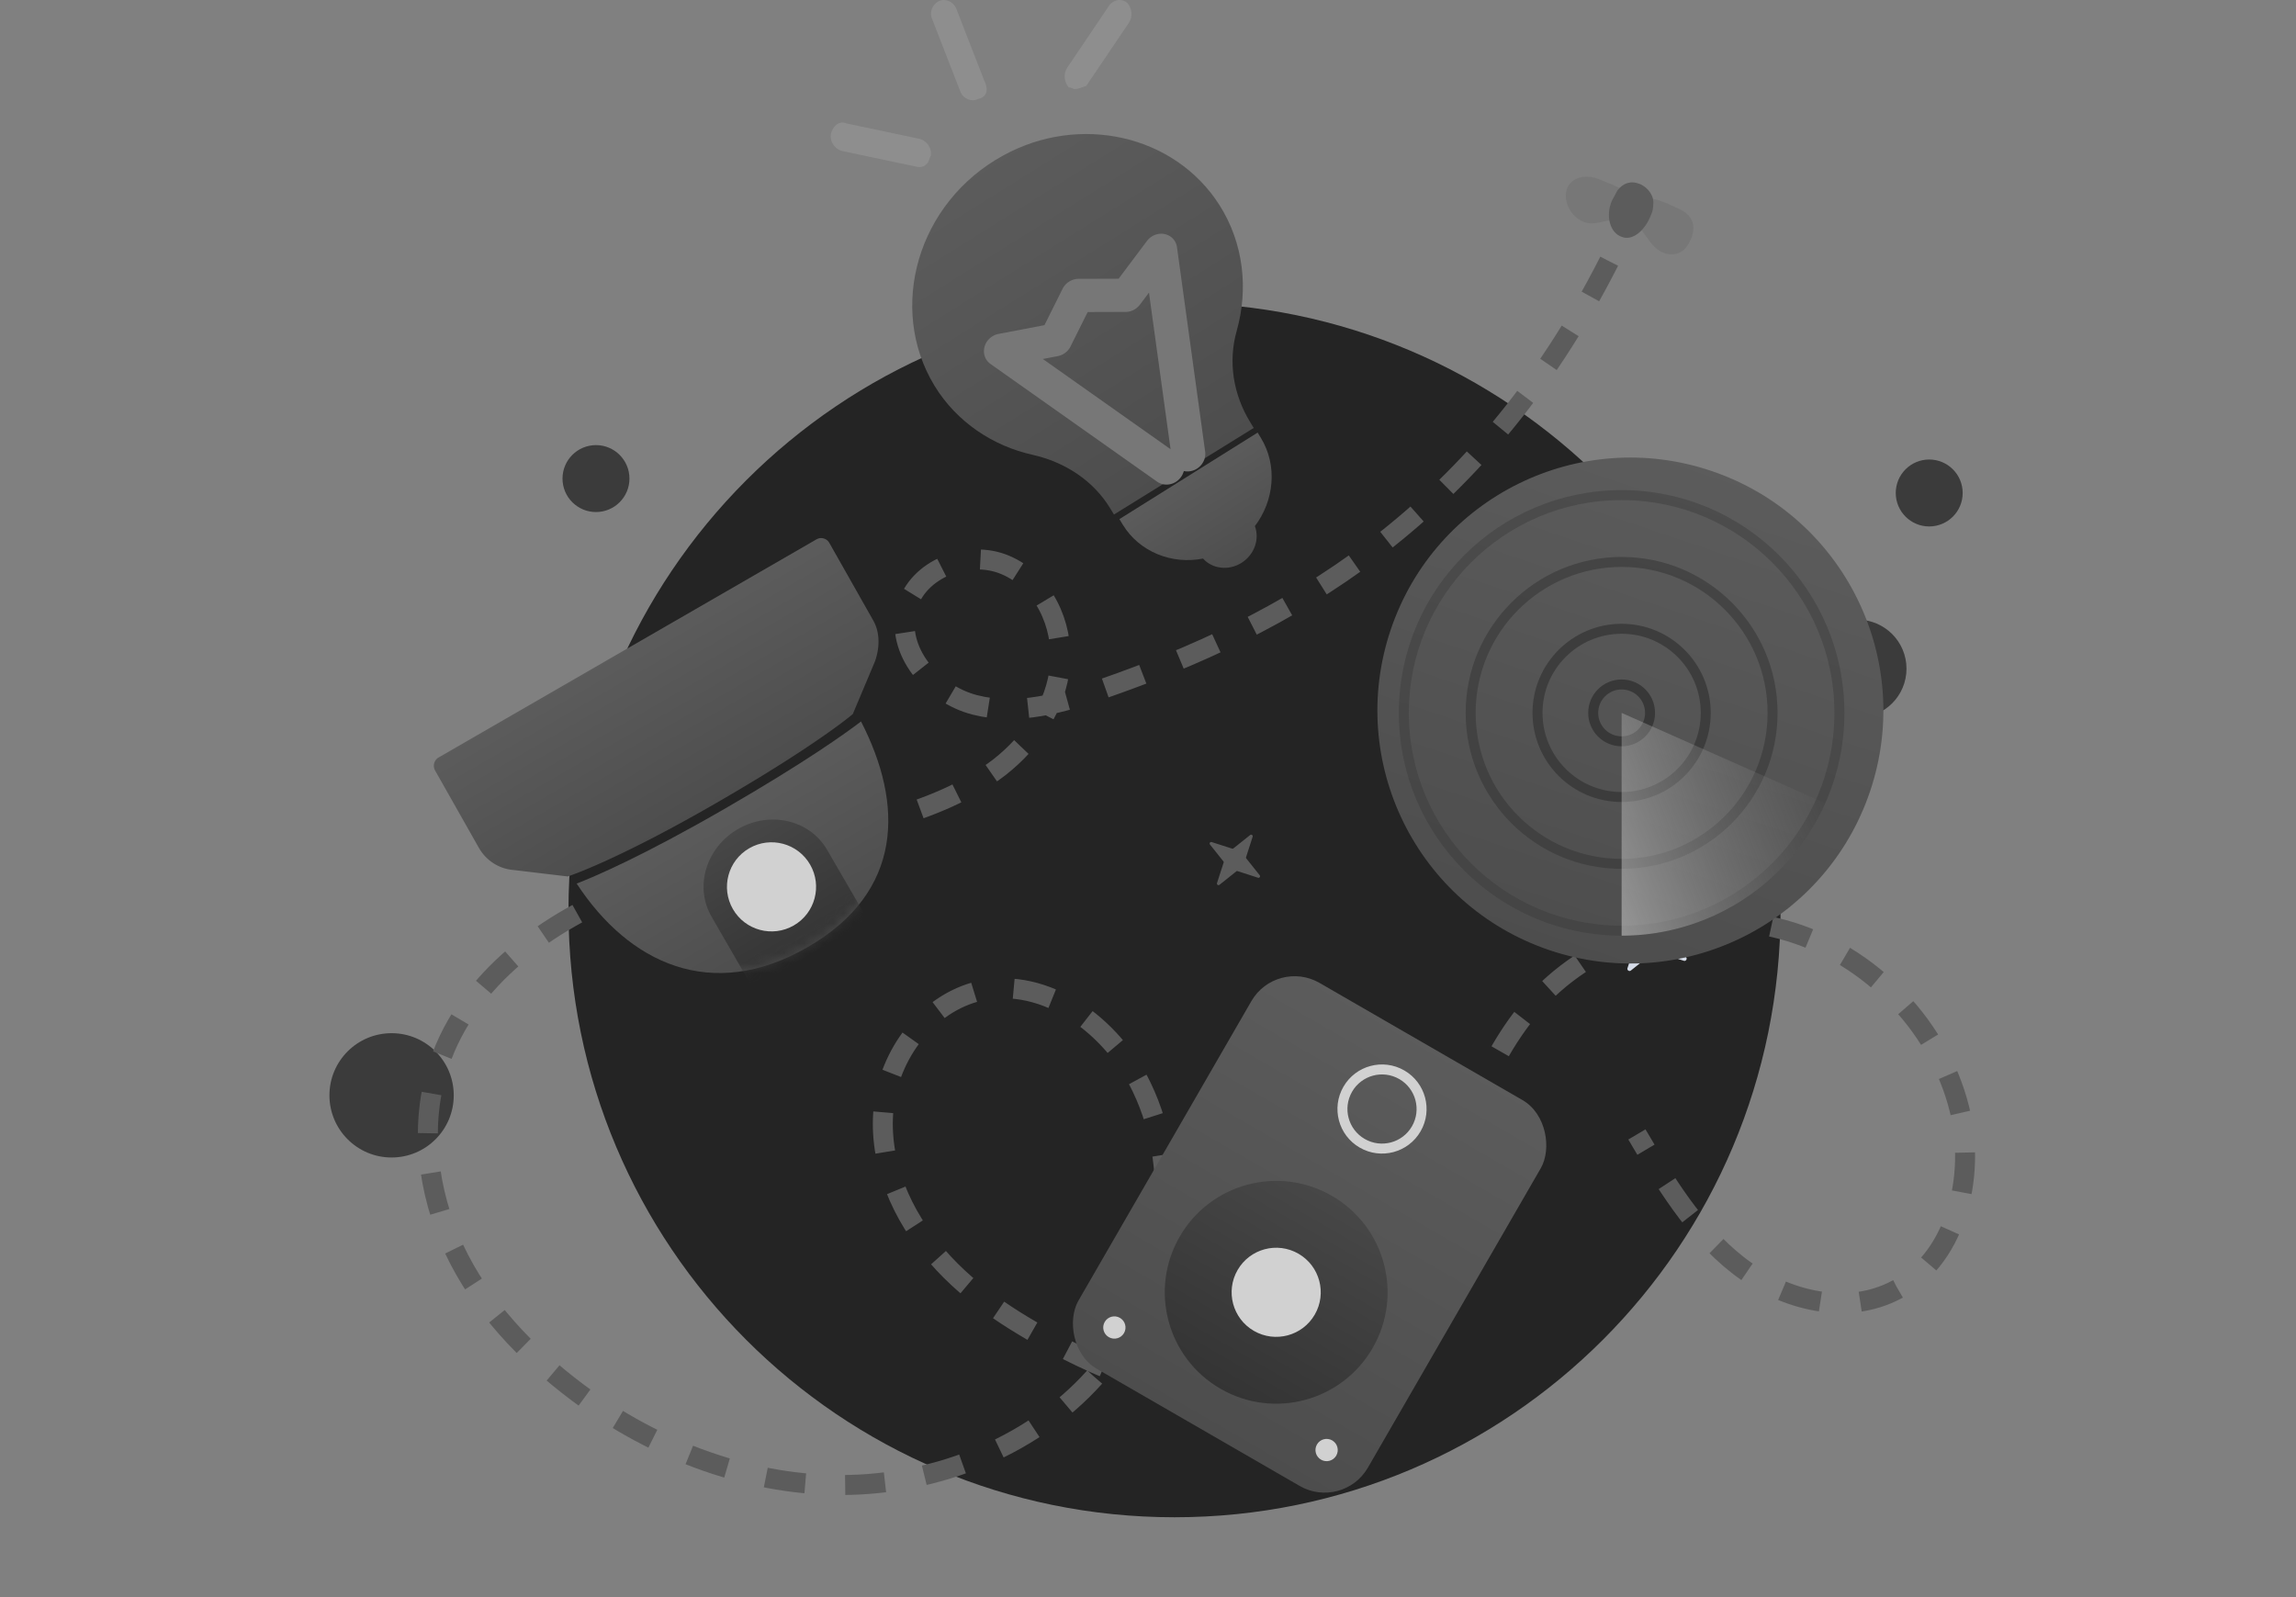 <svg xmlns="http://www.w3.org/2000/svg" width="230" height="160" fill="none" viewBox="0 0 230 160">
  <rect x="0" y="0" width="230" height="160" fill="#808080" stroke="none"/>
  <path fill="#242424" d="M117.657 152c33.528 0 60.709-27.182 60.709-60.829 0-33.647-27.301-60.829-60.709-60.829-33.528 0-60.709 27.181-60.709 60.829C56.948 124.818 84.129 152 117.657 152Z"/>
  <path fill="#D6DCE8" d="m154.367 84.917 3.058.986c.22.073.404-.193.258-.372l-2.004-2.512a.22.22 0 0 1-.04-.22l.982-3.052c.074-.22-.192-.404-.372-.257l-2.508 1.998a.221.221 0 0 1-.22.04l-3.052-.982c-.22-.073-.404.193-.257.372l2.003 2.512a.218.218 0 0 1 .04.22l-.986 3.058c-.073.22.193.404.373.257l2.511-2.003c.057-.057.137-.071.214-.044ZM165.873 95.347l2.803.904c.201.067.37-.177.236-.342l-1.837-2.302a.203.203 0 0 1-.037-.202l.901-2.797c.067-.202-.177-.37-.342-.236l-2.299 1.831a.201.201 0 0 1-.201.037l-2.798-.9c-.201-.067-.37.176-.236.341l1.837 2.303a.203.203 0 0 1 .037.202l-.905 2.803c-.067.202.177.37.342.236l2.302-1.837c.052-.052.126-.066.197-.041ZM117.31 41.057l1.507 1.663c.107.121.311.024.286-.136l-.337-2.218a.155.155 0 0 1 .052-.147l1.658-1.504c.121-.108.025-.312-.135-.286l-2.214.335a.153.153 0 0 1-.147-.052l-1.505-1.658c-.108-.121-.312-.024-.286.136l.337 2.218a.155.155 0 0 1-.052.147l-1.663 1.507c-.121.108-.024.312.136.286l2.218-.337c.054-.015.108.004.145.048Z"/>
  <path fill="#EDE5DA" d="m68.551 91.393 2.96-.218c.214-.013.292-.327.109-.439l-2.512-1.581c-.065-.038-.102-.107-.102-.188l-.083-3.183c-.004-.231-.291-.302-.403-.1l-1.566 2.773c-.038.072-.103.115-.179.118l-2.954.22c-.214.013-.292.327-.109.439l2.512 1.581c.065.038.102.107.102.188l.082 3.19c.004.231.291.302.403.1l1.568-2.78a.194.194 0 0 1 .172-.12Z"/>
  <path fill="#5C5C5C" d="m123.98 87.273 2.038.658c.147.049.27-.128.172-.248l-1.336-1.675a.145.145 0 0 1-.026-.147l.654-2.035c.049-.147-.128-.269-.248-.172l-1.672 1.332a.146.146 0 0 1-.146.027l-2.035-.655c-.147-.049-.269.128-.172.248l1.336 1.675a.148.148 0 0 1 .027.147l-.658 2.038c-.049.147.129.269.249.172l1.674-1.336c.038-.038.091-.048.143-.029Z"/>
  <path fill="#3B3B3B" d="M186.073 71.898c2.711 0 4.909-2.198 4.909-4.909s-2.198-4.909-4.909-4.909c-2.712 0-4.91 2.198-4.91 4.909s2.198 4.909 4.91 4.909ZM193.257 52.74c1.852 0 3.353-1.501 3.353-3.353 0-1.852-1.501-3.353-3.353-3.353-1.851 0-3.352 1.501-3.352 3.353 0 1.852 1.501 3.353 3.352 3.353ZM59.702 51.297c1.852 0 3.353-1.501 3.353-3.353 0-1.852-1.501-3.353-3.353-3.353-1.852 0-3.353 1.501-3.353 3.353 0 1.852 1.501 3.353 3.353 3.353ZM39.227 115.958c3.439 0 6.227-2.788 6.227-6.227 0-3.439-2.788-6.226-6.227-6.226-3.439 0-6.226 2.787-6.226 6.226s2.788 6.227 6.226 6.227Z"/>
  <path fill="#777" d="M168.809 24.906c-1.015 1.024-2.672.67-3.668-.908-1.175-1.533-1.937-2.689-1.099-3.668.955-.913 2.432-.225 4.145.596 2.127.91 1.52 2.889.622 3.98ZM156.859 19.737c.05 1.335 1.342 2.935 3.065 2.6 1.9-.38 3.384-.56 3.395-2.006-.049-1.335-1.174-1.534-3.303-2.444-1.834-.599-3.264.337-3.157 1.85Z"/>
  <path fill="#5C5C5C" d="M164.247 18.424c.897.359 1.489 1.28 1.363 2.089-.002.292-.065.697-.187.922-.612 1.709-1.937 2.722-2.953 2.296-1.196-.381-1.662-2.111-.991-3.64.243-.45.364-.675.546-1.012.545-.72 1.326-1.013 2.222-.654.12.067 0 0 0 0Z"/>
  <path stroke="#5C5C5C" stroke-dasharray="4 4" stroke-miterlimit="10" stroke-width="2" d="M161.198 26.171c-13.275 26.171-32.76 36.582-50.62 42.799-4.145 1.463-8.655 2.743-12.922 1.646-4.267-1.097-7.985-5.425-6.827-9.692 1.036-3.962 6.156-5.912 9.875-4.328 3.779 1.585 5.851 5.973 5.486 10.057-.366 4.084-2.865 7.68-6.035 10.179-3.23 2.499-7.071 4.023-10.972 5.181-8.595 2.56-17.555 3.779-25.905 7.01-8.412 3.231-16.397 9.021-19.261 17.493-2.072 6.035-1.219 12.862 1.463 18.591 2.682 5.73 7.253 10.545 12.374 14.385 7.863 5.852 17.555 9.509 27.307 9.265 9.753-.244 19.628-4.51 25.662-12.19 6.034-7.681 7.802-18.835 3.535-27.673-2.925-6.096-9.569-11.094-16.213-9.631-5.242 1.219-9.082 6.339-9.631 11.764-.548 5.425 1.829 10.789 5.364 14.812 3.535 4.084 8.229 6.948 13.105 9.448 7.132 3.596 15.543 6.339 22.919 3.291 7.009-2.865 11.093-10.118 13.775-17.128 2.682-7.01 4.694-14.629 9.57-20.42 5.851-6.948 15.726-10.179 24.564-8.106 8.839 2.072 16.275 9.387 18.469 18.164 1.707 6.827-.365 15.36-6.766 18.347-4.998 2.377-11.154.67-15.482-2.743-4.328-3.413-7.253-8.29-10.057-13.044"/>
  <path fill="url(#paint0_linear_3831_4516)" d="m111.591 51.545-.379-.623c-1.683-2.769-4.518-4.626-7.773-5.359-3.944-.875-7.605-3.266-9.835-6.935-4.712-7.754-1.707-18.334 6.874-23.041 7.668-4.229 17.205-2.078 21.684 4.962 2.429 3.831 2.903 8.409 1.727 12.587-.899 3.144-.318 6.412 1.323 9.113l.378.623"/>
  <path fill="url(#paint1_linear_3831_4516)" d="m112.135 52.006.334.549c1.67 2.746 4.934 4.02 8.043 3.401.926 1.032 2.55 1.247 3.849.434 1.298-.813 1.837-2.382 1.344-3.685 1.94-2.541 2.282-6.073.613-8.819l-.334-.549"/>
  <path fill="#777" fill-rule="evenodd" d="M106.441 28.935c.302-.606.928-.998 1.597-1.001l4.019-.013 2.838-3.782c.416-.554 1.115-.827 1.772-.69.658.137 1.145.655 1.236 1.314l2.822 20.484c.124.903-.524 1.776-1.448 1.951a1.692 1.692 0 0 1-.692-.011 1.737 1.737 0 0 1-.305.638c-.57.758-1.63.95-2.367.43L99.219 36.46c-.537-.38-.773-1.054-.597-1.711.176-.657.729-1.167 1.402-1.296l4.603-.878 1.814-3.641Zm10.818 16.066-2.161-15.69-.911 1.213c-.339.452-.872.723-1.427.725l-3.803.012-1.717 3.446c-.25.502-.728.865-1.278.97l-1.497.286 12.794 9.039Z" clip-rule="evenodd"/>
  <path fill="#8E8E8E" d="M97.981 9.915c-.634.326-1.427 0-1.744-.652l-2.854-7.34c-.317-.652 0-1.468.634-1.794.634-.326 1.427 0 1.744.652l2.854 7.34c.476.979.159 1.631-.634 1.794ZM92.922 16.327c-.312.344-.625.516-1.249.344l-7.34-1.55c-.625-.172-1.249-.861-1.093-1.722.156-.689.781-1.377 1.562-1.033l7.34 1.55c.625.172 1.249.861 1.093 1.722-.156.172-.156.516-.312.689ZM107.649 8.927c-.146 0-.293-.166-.587-.166-.44-.498-.587-1.327-.147-1.991l4.256-6.304c.441-.498 1.174-.664 1.761-.166.441.498.588 1.327.147 1.991l-4.256 6.304c-.44.166-.88.332-1.174.332Z"/>
  <path fill="#fff" d="M161.92 74.7c1.729.585 3.605-.342 4.19-2.071.586-1.729-.342-3.605-2.07-4.19-1.729-.585-3.605.342-4.191 2.071-.585 1.729.342 3.605 2.071 4.19Z"/>
  <path fill="#989FB0" fill-rule="evenodd" d="M163.682 69.496c-1.145-.388-2.388.226-2.775 1.371-.388 1.145.226 2.388 1.371 2.775 1.145.388 2.388-.226 2.775-1.371.388-1.145-.226-2.388-1.371-2.775Zm-4.889.656c.783-2.313 3.292-3.553 5.605-2.77 2.312.783 3.552 3.292 2.769 5.605-.782 2.313-3.292 3.553-5.604 2.77-2.313-.783-3.553-3.292-2.77-5.605Z" clip-rule="evenodd"/>
  <path fill="#989FB0" fill-rule="evenodd" d="M168.631 54.859c.584.195.901.826.706 1.411l-4.08 12.269c-.195.585-.827.901-1.412.707-.584-.195-.901-.826-.706-1.411l4.081-12.269c.194-.585.826-.901 1.411-.707ZM175.589 72.025c-.03.616-.553 1.091-1.168 1.061l-8.011-.386c-.616-.03-1.091-.553-1.061-1.168.03-.616.553-1.091 1.168-1.061l8.011.386c.616.03 1.091.553 1.061 1.168Z" clip-rule="evenodd"/>
  <path fill="#fff" d="M170.352 53.067c.508-.242.7-.876.427-1.415-.272-.539-.906-.779-1.414-.536-.509.242-.7.876-.428 1.415.273.539.906.779 1.415.536Z"/>
  <path fill="#989FB0" fill-rule="evenodd" d="M169.886 52.147c.029-.014.04-.05.024-.08-.015-.031-.051-.044-.08-.03-.029.014-.04.05-.024.08.015.031.051.044.08.03Zm-1.922.848c-.561-1.108-.167-2.411.879-2.909 1.046-.499 2.349-.005 2.909 1.103.561 1.108.167 2.411-.879 2.909-1.046.499-2.349.005-2.909-1.103Z" clip-rule="evenodd"/>
  <path fill="#fff" d="M157.156 91.99c.509-.242.7-.876.428-1.415-.273-.539-.906-.779-1.415-.536-.508.242-.7.876-.427 1.415.272.539.906.779 1.414.536Z"/>
  <path fill="#989FB0" fill-rule="evenodd" d="M156.691 91.07c.029-.014.04-.05.024-.08-.015-.031-.051-.044-.08-.03-.029.014-.04.05-.024.08.015.031.051.044.08.03Zm-1.922.848c-.561-1.108-.167-2.411.879-2.909 1.046-.499 2.349-.005 2.909 1.103.561 1.108.167 2.411-.879 2.909-1.046.499-2.349.005-2.909-1.103Z" clip-rule="evenodd"/>
  <path fill="#fff" d="M144.277 65.979c.508-.242.7-.876.427-1.415-.272-.539-.906-.779-1.414-.536-.509.242-.7.876-.428 1.415.273.539.906.779 1.415.536Z"/>
  <path fill="#989FB0" fill-rule="evenodd" d="M143.811 65.058c.029-.014.04-.05.024-.08-.015-.031-.051-.044-.08-.03-.029.014-.04.05-.024.08.015.031.051.044.08.03Zm-1.922.848c-.561-1.108-.167-2.411.879-2.909 1.046-.499 2.349-.005 2.909 1.103.561 1.108.167 2.411-.879 2.909-1.046.499-2.349.005-2.909-1.103Z" clip-rule="evenodd"/>
  <path fill="#fff" d="M183.2 79.174c.509-.242.7-.876.428-1.415-.273-.539-.906-.779-1.415-.536-.508.242-.7.876-.427 1.415.272.539.906.779 1.414.536Z"/>
  <path fill="#989FB0" fill-rule="evenodd" d="M182.735 78.254c.029-.014.04-.05.024-.08-.015-.031-.051-.044-.08-.03-.029.014-.04.05-.024.08.015.031.051.044.08.03Zm-1.922.848c-.561-1.108-.167-2.411.879-2.909 1.046-.499 2.349-.005 2.909 1.103.561 1.108.167 2.411-.879 2.909-1.046.499-2.349.005-2.909-1.103Z" clip-rule="evenodd"/>
  <path fill="url(#paint2_linear_3831_4516)" d="M155.199 95.181c13.254 4.487 27.637-2.621 32.124-15.875 4.487-13.255-2.621-27.637-15.875-32.124-13.255-4.487-27.638 2.621-32.125 15.875-4.487 13.255 2.621 27.637 15.876 32.124Z"/>
  <path stroke="#383838" stroke-opacity=".4" d="M184.263 71.418c0 12.05-9.768 21.818-21.818 21.818s-21.818-9.768-21.818-21.818c0-12.05 9.768-21.818 21.818-21.818s21.818 9.768 21.818 21.818Z"/>
  <path stroke="#383838" stroke-opacity=".6" d="M177.567 71.418c0 8.352-6.77 15.123-15.122 15.123s-15.123-6.771-15.123-15.123 6.771-15.123 15.123-15.123 15.122 6.771 15.122 15.123Z"/>
  <circle cx="162.445" cy="71.418" r="8.427" stroke="#383838" stroke-opacity=".8"/>
  <circle cx="162.445" cy="71.418" r="2.848" stroke="#383838"/>
  <path fill="url(#paint3_linear_3831_4516)" d="M162.445 93.736c4.32 0 8.547-1.254 12.168-3.609a22.324 22.324 0 0 0 8.233-9.66l-20.401-9.049v22.318Z"/>
  <rect width="33.477" height="44.636" x="127.852" y="95.968" fill="url(#paint4_linear_3831_4516)" rx="5" transform="rotate(30 127.852 95.968)"/>
  <circle cx="138.442" cy="111.102" r="3.964" stroke="#D1D1D1" transform="rotate(30 138.442 111.102)"/>
  <circle cx="127.841" cy="129.463" r="11.159" fill="url(#paint5_linear_3831_4516)" transform="rotate(30 127.841 129.463)"/>
  <circle cx="127.841" cy="129.463" r="4.464" fill="#D1D1D1" transform="rotate(30 127.841 129.463)"/>
  <circle cx="111.631" cy="132.99" r="1.116" fill="#D1D1D1" transform="rotate(30 111.631 132.99)"/>
  <circle cx="132.892" cy="145.265" r="1.116" fill="#D1D1D1" transform="rotate(30 132.892 145.265)"/>
  <path fill="url(#paint6_linear_3831_4516)" d="M43.584 77.187c-.258-.456-.099-1.04.355-1.302l37.847-21.851a.941.941 0 0 1 1.291.352l4.394 7.762c.674 1.168.681 2.7.178 4.109l-2.22 5.275s-3.478 3.023-13.647 8.894c-10.186 5.881-14.915 7.377-14.915 7.377l-5.419-.645c-1.377-.105-2.7-.876-3.47-2.209l-4.394-7.762Z"/>
  <path fill="url(#paint7_linear_3831_4516)" fill-rule="evenodd" d="M57.768 88.517c5.21 7.963 13.497 11.932 23.13 6.37 9.612-5.549 9.632-14.303 5.353-22.61-1.512 1.156-5.583 4.085-13.646 8.741-8.223 4.748-13.045 6.803-14.837 7.5Z" clip-rule="evenodd"/>
  <mask id="mask0_3831_4516" width="32" height="26" x="57" y="72" maskUnits="userSpaceOnUse" style="mask-type:alpha">
    <path fill="url(#paint8_linear_3831_4516)" fill-rule="evenodd" d="M57.769 88.517c5.21 7.963 13.497 11.931 23.13 6.37 9.612-5.549 9.632-14.303 5.353-22.61-1.512 1.156-5.583 4.085-13.646 8.741-8.223 4.748-13.045 6.803-14.837 7.5Z" clip-rule="evenodd"/>
  </mask>
  <g mask="url(#mask0_3831_4516)">
    <path fill="url(#paint9_linear_3831_4516)" d="M82.853 85.134c.432.748 4.086 7.04 4.086 7.04l-11.545 6.785-4.121-7.138c-1.73-2.997-.539-6.922 2.659-8.769 3.198-1.847 7.191-.914 8.921 2.083Z"/>
  </g>
  <circle cx="77.286" cy="88.845" r="4.464" fill="#D1D1D1" transform="rotate(-30 77.286 88.845)"/>
  <defs>
    <linearGradient id="paint0_linear_3831_4516" x1="99.216" x2="119.239" y1="15.346" y2="47.314" gradientUnits="userSpaceOnUse">
      <stop stop-color="#5C5C5C"/>
      <stop offset=".996" stop-color="#4D4D4D"/>
    </linearGradient>
    <linearGradient id="paint1_linear_3831_4516" x1="118.932" x2="124.529" y1="47.473" y2="56.414" gradientUnits="userSpaceOnUse">
      <stop stop-color="#5C5C5C"/>
      <stop offset=".996" stop-color="#4D4D4D"/>
    </linearGradient>
    <linearGradient id="paint2_linear_3831_4516" x1="171.808" x2="155.008" y1="46.066" y2="95.693" gradientUnits="userSpaceOnUse">
      <stop stop-color="#5C5C5C"/>
      <stop offset=".996" stop-color="#4D4D4D"/>
    </linearGradient>
    <linearGradient id="paint3_linear_3831_4516" x1="180.299" x2="156.307" y1="71.418" y2="80.903" gradientUnits="userSpaceOnUse">
      <stop stop-color="#9B9B9B" stop-opacity="0"/>
      <stop offset="1" stop-color="#DDD" stop-opacity=".53"/>
    </linearGradient>
    <linearGradient id="paint4_linear_3831_4516" x1="144.579" x2="144.579" y1="94.935" y2="141.085" gradientUnits="userSpaceOnUse">
      <stop stop-color="#5C5C5C"/>
      <stop offset=".996" stop-color="#4D4D4D"/>
    </linearGradient>
    <linearGradient id="paint5_linear_3831_4516" x1="127.841" x2="127.841" y1="118.304" y2="140.623" gradientUnits="userSpaceOnUse">
      <stop stop-color="#474747"/>
      <stop offset="1" stop-color="#343434"/>
    </linearGradient>
    <linearGradient id="paint6_linear_3831_4516" x1="62.603" x2="71.833" y1="64.633" y2="80.62" gradientUnits="userSpaceOnUse">
      <stop stop-color="#5C5C5C"/>
      <stop offset=".996" stop-color="#4D4D4D"/>
    </linearGradient>
    <linearGradient id="paint7_linear_3831_4516" x1="71.759" x2="80.589" y1="79.984" y2="95.278" gradientUnits="userSpaceOnUse">
      <stop stop-color="#5C5C5C"/>
      <stop offset=".996" stop-color="#4D4D4D"/>
    </linearGradient>
    <linearGradient id="paint8_linear_3831_4516" x1="62.436" x2="80.798" y1="63.583" y2="95.387" gradientUnits="userSpaceOnUse">
      <stop stop-color="#FDFEFF"/>
      <stop offset=".996" stop-color="#F5F2EC"/>
    </linearGradient>
    <linearGradient id="paint9_linear_3831_4516" x1="73.939" x2="81.192" y1="83.047" y2="95.61" gradientUnits="userSpaceOnUse">
      <stop stop-color="#474747"/>
      <stop offset="1" stop-color="#343434"/>
    </linearGradient>
  </defs>
</svg>
